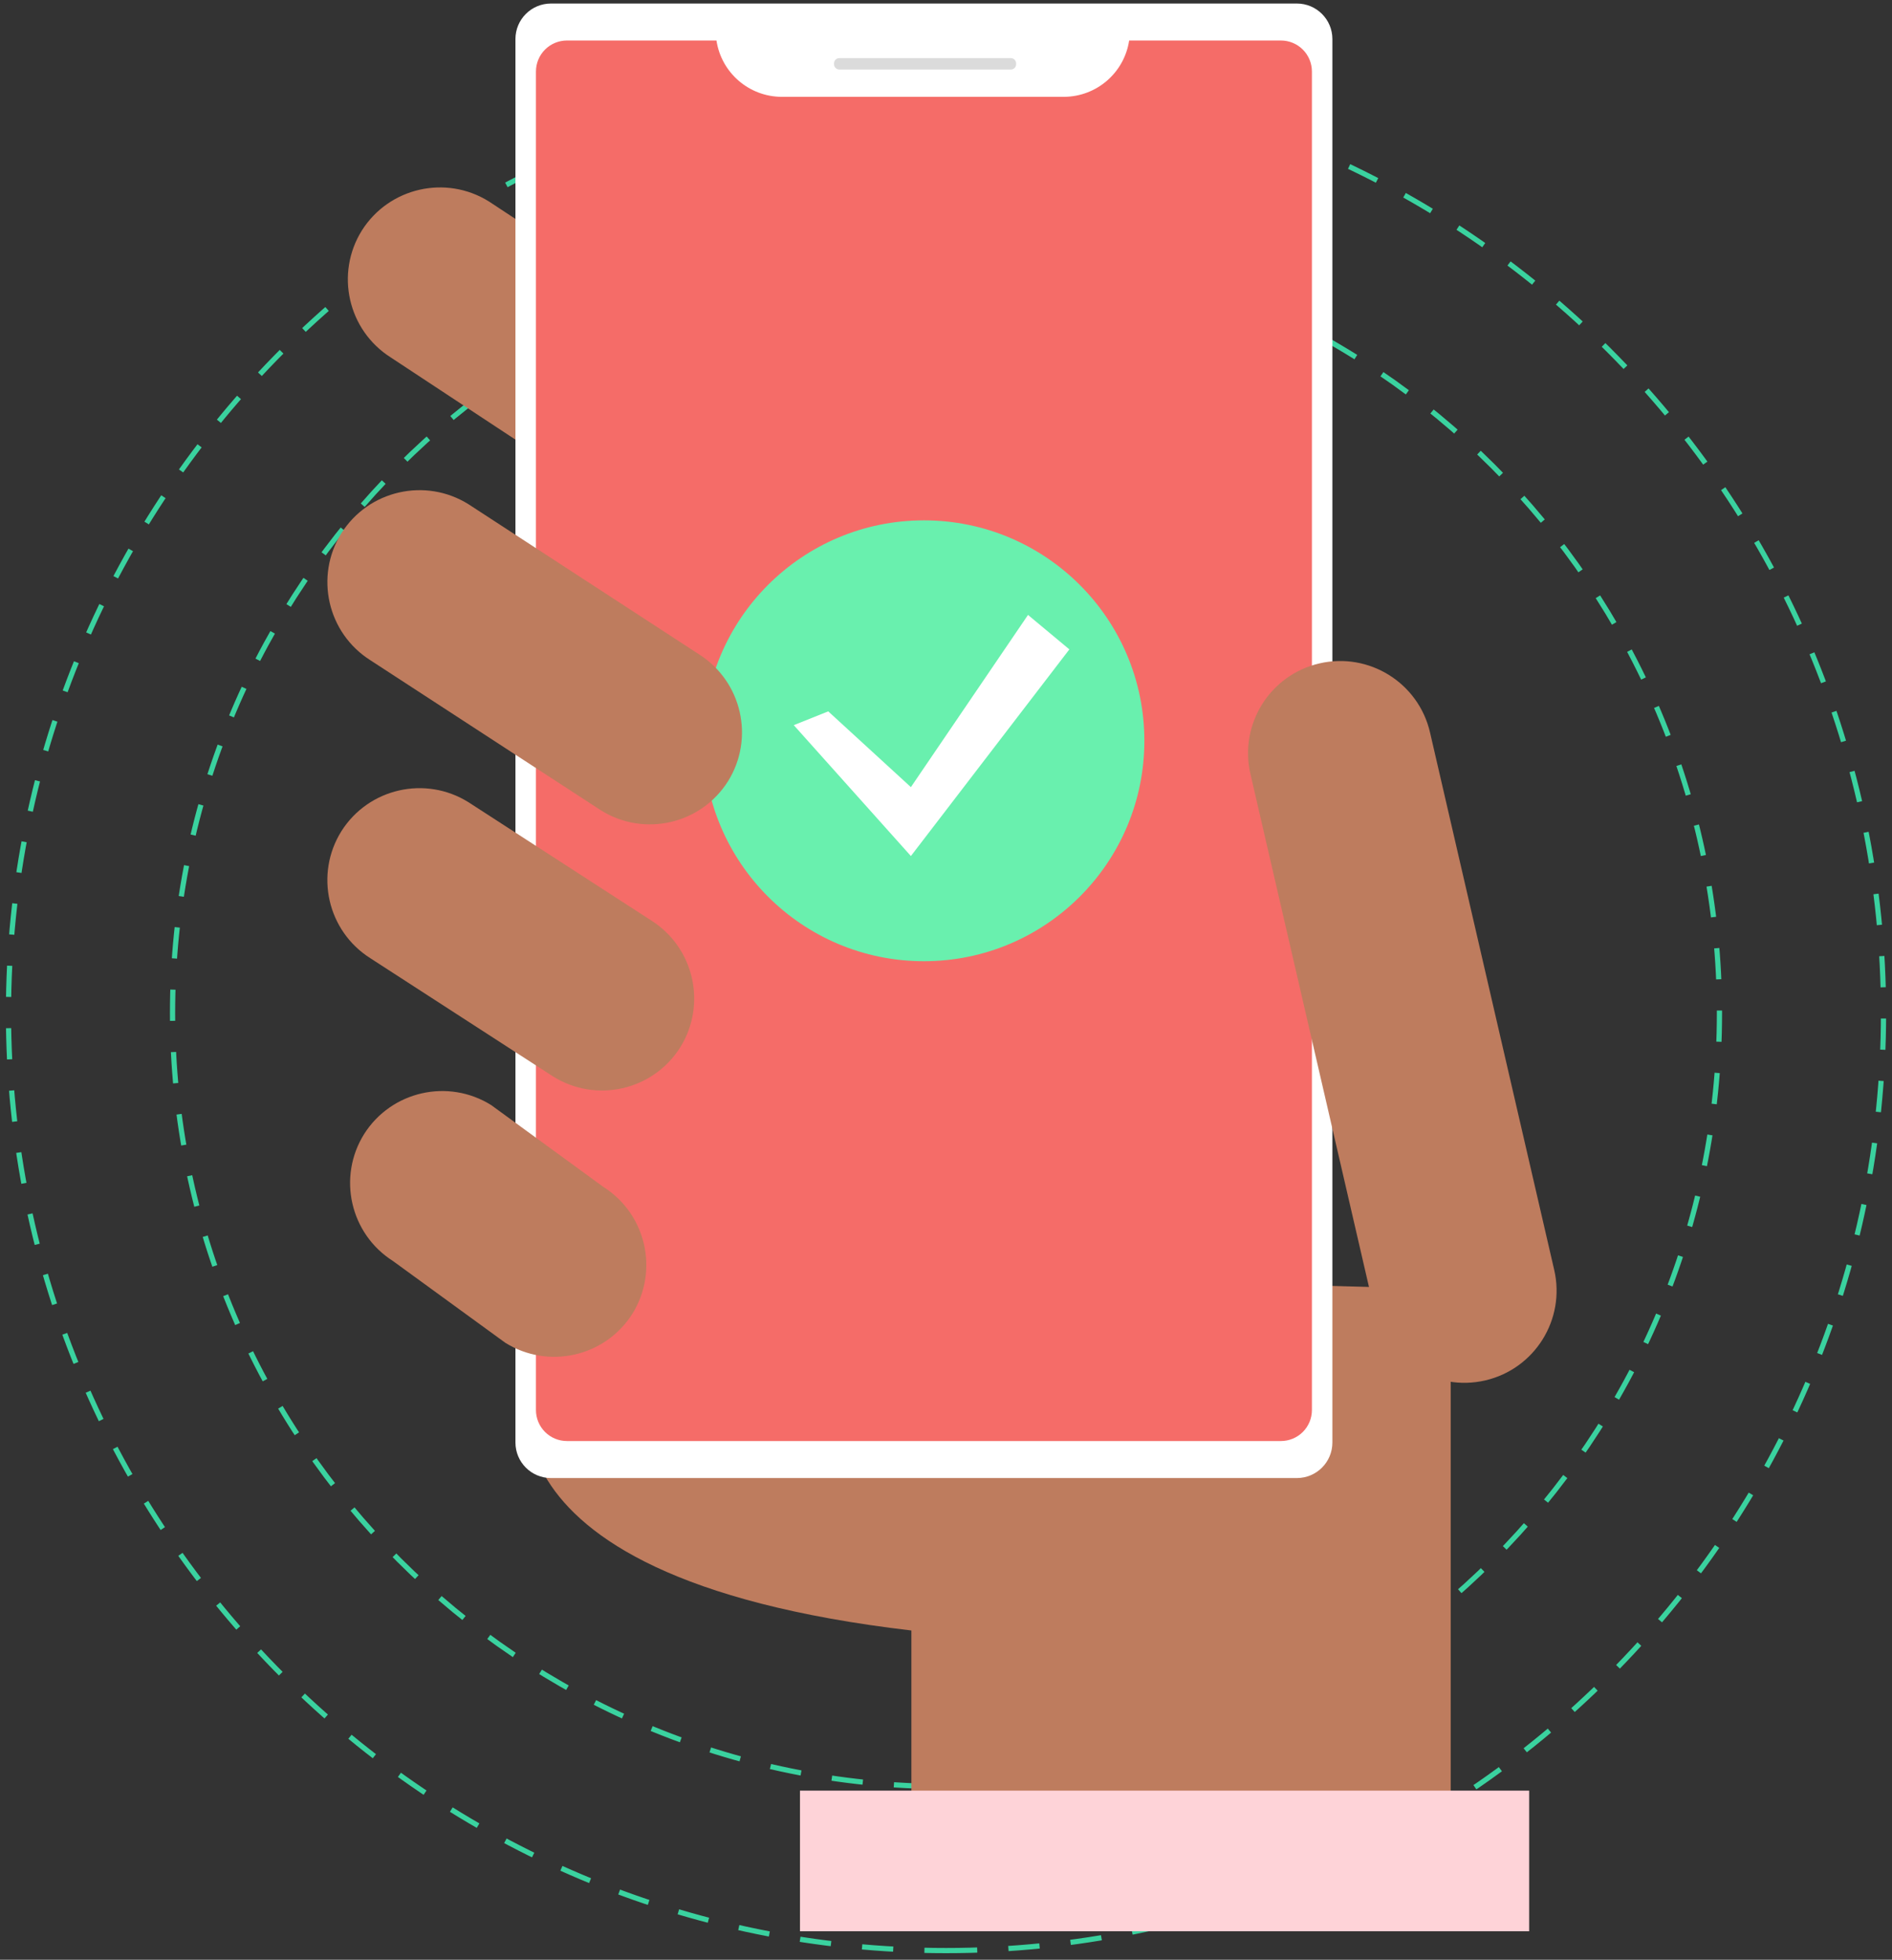 <svg width="223" height="231" viewBox="0 0 223 231" fill="none" xmlns="http://www.w3.org/2000/svg">
<rect x="0" y="0" width="223" height="231" fill="#333333" stroke="none"/>
<path fill-rule="evenodd" clip-rule="evenodd" d="M111.5 210.581C161.848 210.581 202.663 169.766 202.663 119.418C202.663 69.07 161.848 28.256 111.5 28.256C61.152 28.256 20.337 69.07 20.337 119.418C20.337 169.766 61.152 210.581 111.5 210.581Z" stroke="#3AD29F" stroke-width="0.614" stroke-dasharray="3.68 3.68"/>
<path fill-rule="evenodd" clip-rule="evenodd" d="M111.5 229.918C172.527 229.918 222 180.445 222 119.418C222 58.391 172.527 8.918 111.5 8.918C50.472 8.918 1 58.391 1 119.418C1 180.445 50.472 229.918 111.5 229.918Z" stroke="#3AD29F" stroke-width="0.614" stroke-dasharray="3.68 3.68"/>
<path d="M62.898 161.611C62.898 161.611 52.438 185.749 107.421 192.188V216.597H170.986V151.957L62.082 149.004L62.898 161.611Z" fill="#BE7C5E"/>
<path d="M92.776 59.653C89.569 64.714 82.877 66.235 77.797 63.057L46.062 42.136C41.002 38.928 39.481 32.236 42.658 27.157C45.866 22.096 52.558 20.575 57.637 23.753L89.366 44.662C94.437 47.867 95.961 54.569 92.776 59.653Z" fill="#BE7C5E"/>
<path d="M152.855 0.416H64.94C62.627 0.416 60.753 2.29 60.753 4.602V170.033C60.753 172.345 62.627 174.22 64.94 174.22H152.855C155.167 174.22 157.041 172.345 157.041 170.033V4.602C157.041 2.29 155.167 0.416 152.855 0.416Z" fill="white"/>
<path d="M133.087 4.774C132.512 8.583 129.244 11.402 125.392 11.414H92.138C88.287 11.401 85.021 8.582 84.446 4.774H66.827C65.857 4.774 64.927 5.158 64.24 5.844C63.554 6.53 63.169 7.46 63.169 8.43V166.199C63.169 167.17 63.553 168.1 64.238 168.786C64.924 169.473 65.854 169.858 66.824 169.858H150.97C151.94 169.858 152.871 169.474 153.557 168.789C154.243 168.103 154.629 167.173 154.629 166.203V8.433C154.629 7.463 154.245 6.532 153.559 5.846C152.873 5.16 151.943 4.774 150.973 4.774H133.087Z" fill="#F56C68"/>
<path d="M119.149 6.852H98.918C98.579 6.852 98.304 7.127 98.304 7.466V7.58C98.304 7.919 98.579 8.194 98.918 8.194H119.149C119.488 8.194 119.763 7.919 119.763 7.58V7.466C119.763 7.127 119.488 6.852 119.149 6.852Z" fill="#DBDBDB"/>
<path d="M168.549 86.334C167.198 80.488 161.365 76.845 155.52 78.195C149.674 79.546 146.031 85.379 147.381 91.225L162.019 154.576C163.369 160.421 169.203 164.065 175.048 162.714C180.893 161.363 184.537 155.53 183.186 149.685L168.549 86.334Z" fill="#BE7C5E"/>
<path d="M180.234 211.065H94.29V227.64H180.234V211.065Z" fill="#FED3D8"/>
<path d="M108.897 113.301C123.247 113.301 134.88 101.668 134.88 87.318C134.88 72.968 123.247 61.335 108.897 61.335C94.547 61.335 82.914 72.968 82.914 87.318C82.914 101.668 94.547 113.301 108.897 113.301Z" fill="#69F0AE"/>
<path d="M97.62 83.849L107.362 92.781L121.166 72.483L126.04 76.544L107.362 100.903L93.559 85.476L97.62 83.849Z" fill="white"/>
<path d="M74.528 154.867C71.321 159.928 64.629 161.449 59.55 158.271L46.326 148.645C41.266 145.438 39.745 138.746 42.922 133.666C46.13 128.606 52.822 127.085 57.901 130.262L71.121 139.907C76.172 143.112 77.693 149.791 74.528 154.867Z" fill="#BE7C5E"/>
<path d="M80.161 123.476C76.954 128.537 70.261 130.058 65.182 126.88L43.647 112.945C38.586 109.737 37.065 103.045 40.243 97.966C43.45 92.905 50.142 91.384 55.222 94.562L76.757 108.497C81.818 111.704 83.339 118.396 80.161 123.476Z" fill="#BE7C5E"/>
<path d="M85.796 92.106C82.589 97.167 75.897 98.688 70.818 95.51L43.65 77.821C38.589 74.614 37.068 67.921 40.246 62.842C43.453 57.781 50.145 56.26 55.225 59.438L82.389 77.127C87.451 80.333 88.974 87.026 85.796 92.106Z" fill="#BE7C5E"/>
</svg>

